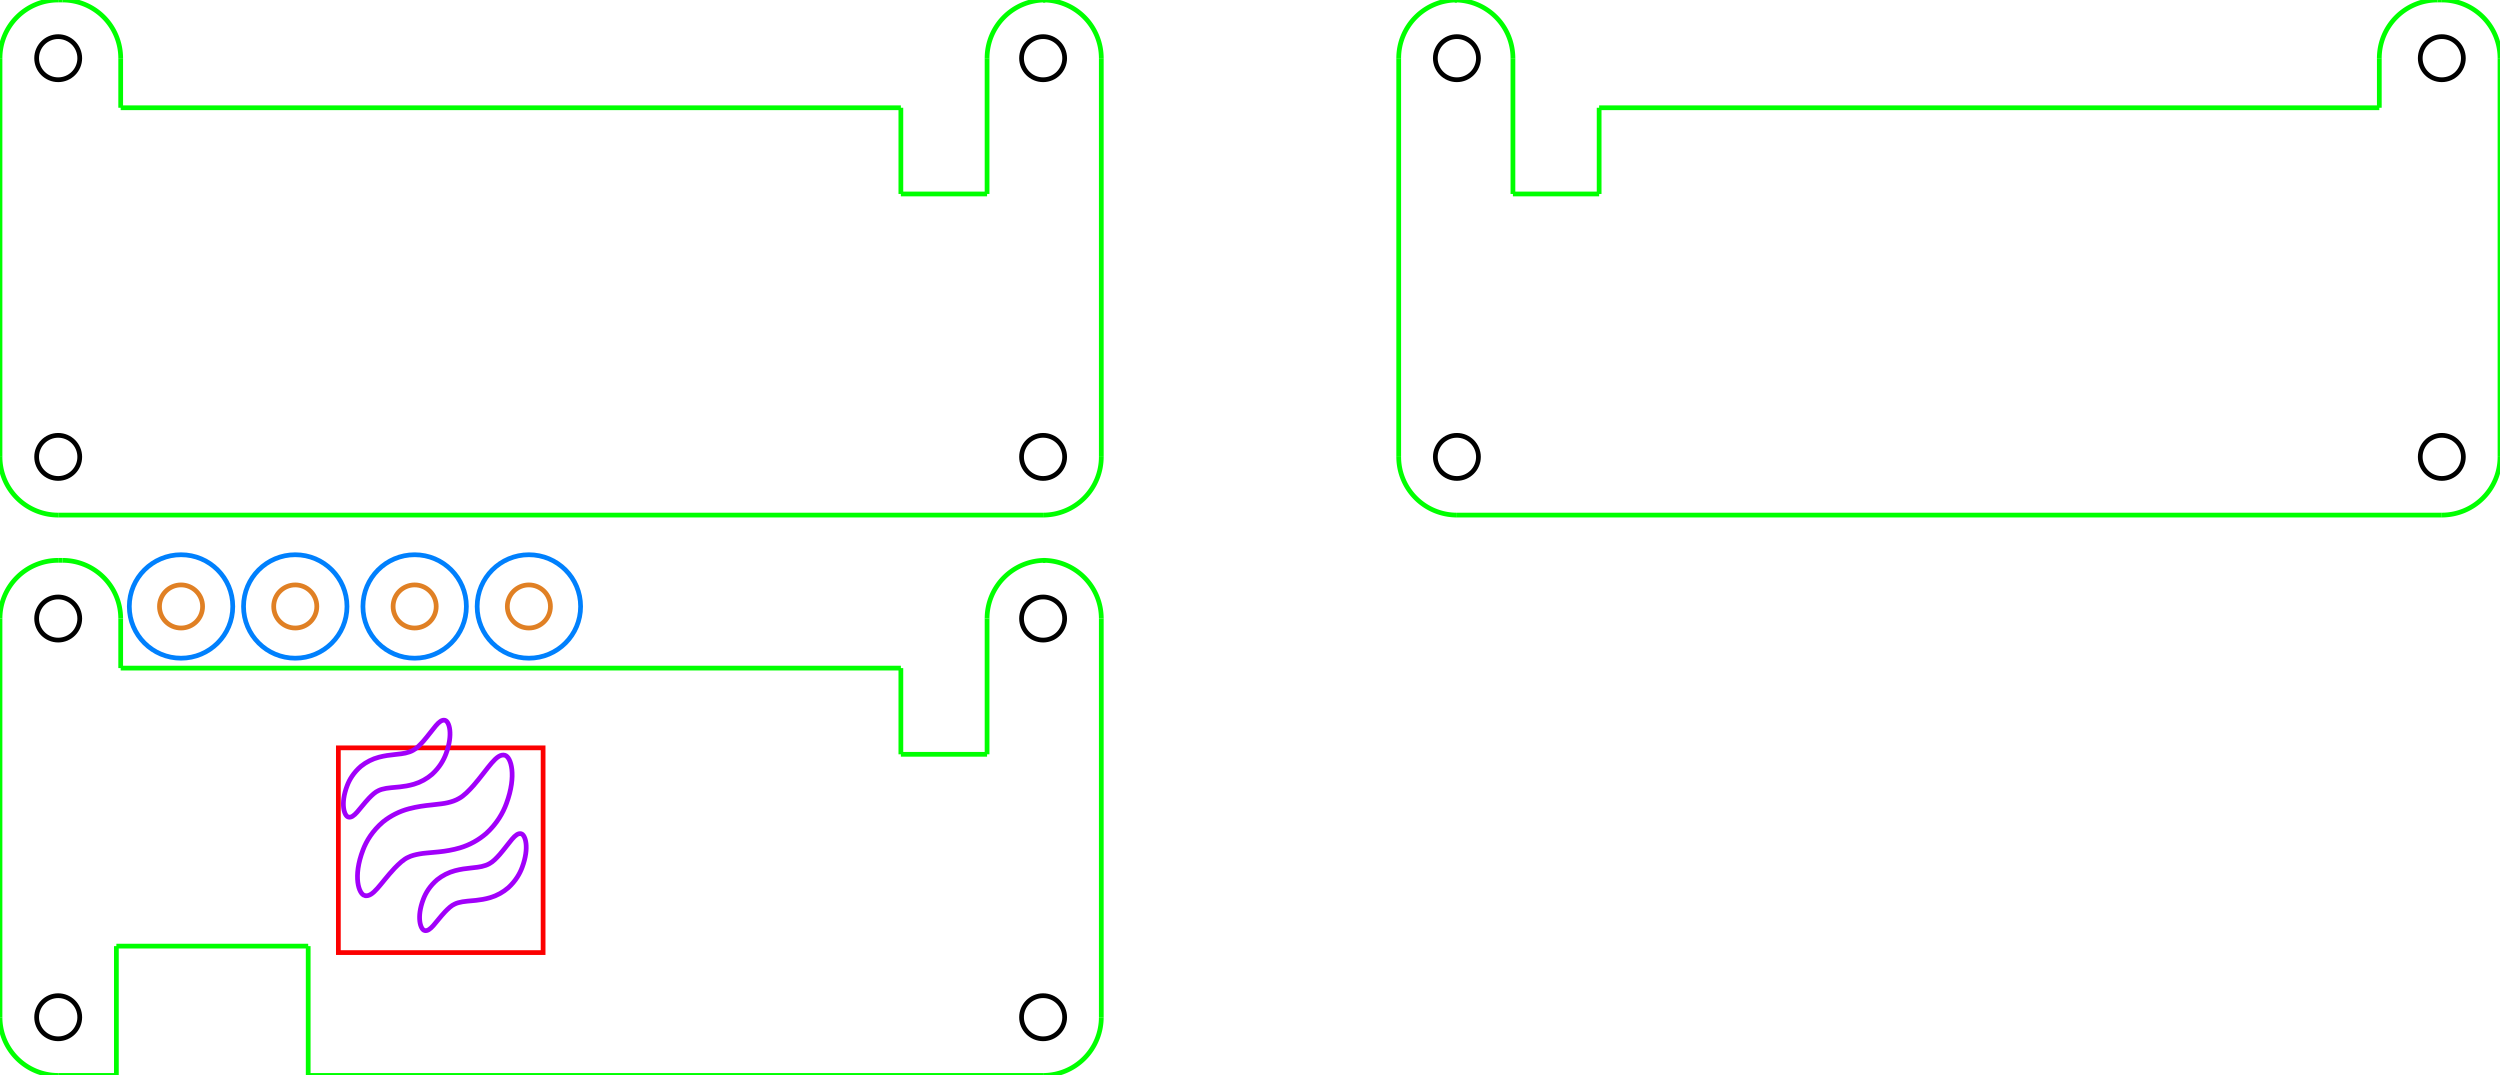 <?xml version="1.0" encoding="UTF-8" standalone="no"?>
<svg
   xmlns:dc="http://purl.org/dc/elements/1.1/"
   xmlns:cc="http://creativecommons.org/ns#"
   xmlns:rdf="http://www.w3.org/1999/02/22-rdf-syntax-ns#"
   xmlns:svg="http://www.w3.org/2000/svg"
   xmlns="http://www.w3.org/2000/svg"
   xmlns:sodipodi="http://sodipodi.sourceforge.net/DTD/sodipodi-0.dtd"
   xmlns:inkscape="http://www.inkscape.org/namespaces/inkscape"
   width="5.8in"
   height="2.495in"
   viewBox="0 0 5.8 2.495"
   id="svg2"
   version="1.1"
   inkscape:version="0.91 r13725"
   sodipodi:docname="PiZeroCase.svg">
  <defs
     id="defs160">
    <inkscape:path-effect
       effect="skeletal"
       id="path-effect4405"
       is_visible="true"
       pattern="M 0,0 1,0"
       copytype="single_stretched"
       prop_scale="1"
       scale_y_rel="false"
       spacing="0"
       normal_offset="0"
       tang_offset="0"
       prop_units="false"
       vertical_pattern="false"
       fuse_tolerance="0" />
    <inkscape:path-effect
       effect="skeletal"
       id="path-effect4372"
       is_visible="true"
       pattern="M 0,5 C 0,2.24 2.24,0 5,0 7.76,0 10,2.24 10,5 10,7.76 7.76,10 5,10 2.24,10 0,7.76 0,5 Z"
       copytype="single_stretched"
       prop_scale="1"
       scale_y_rel="false"
       spacing="0"
       normal_offset="0"
       tang_offset="0"
       prop_units="false"
       vertical_pattern="false"
       fuse_tolerance="0" />
    <inkscape:path-effect
       effect="powerstroke"
       id="path-effect4368"
       is_visible="true"
       offset_points="0,0.006"
       sort_points="true"
       interpolator_type="CubicBezierJohan"
       interpolator_beta="0.2"
       start_linecap_type="zerowidth"
       linejoin_type="round"
       miter_limit="4"
       end_linecap_type="zerowidth"
       cusp_linecap_type="round" />
    <inkscape:path-effect
       fuse_tolerance="0"
       vertical_pattern="false"
       prop_units="false"
       tang_offset="0"
       normal_offset="0"
       spacing="0"
       scale_y_rel="false"
       prop_scale="1"
       copytype="single_stretched"
       pattern="m 0.733,4.97 c 0,-2.76 2.24,-5 5,-5 2.76,0 5,2.24 5,5 0,2.76 -2.24,5 -5,5 -2.76,0 -5,-2.24 -5,-5 z"
       is_visible="true"
       id="path-effect4144"
       effect="skeletal" />
    <inkscape:path-effect
       fuse_tolerance="0"
       vertical_pattern="false"
       prop_units="false"
       tang_offset="0"
       normal_offset="0"
       spacing="0"
       scale_y_rel="false"
       prop_scale="1"
       copytype="single_stretched"
       pattern="M 0,5 C 0,2.24 2.24,0 5,0 7.76,0 10,2.24 10,5 10,7.76 7.76,10 5,10 2.24,10 0,7.76 0,5 Z"
       is_visible="true"
       id="path-effect4140"
       effect="skeletal" />
    <inkscape:path-effect
       fuse_tolerance="0"
       vertical_pattern="false"
       prop_units="false"
       tang_offset="0"
       normal_offset="0"
       spacing="0"
       scale_y_rel="false"
       prop_scale="1"
       copytype="single_stretched"
       pattern="m -18.374,-28.78 c 0,-2.76 2.24,-5 5,-5 2.76,0 5,2.24 5,5 0,2.76 -2.24,5 -5,5 -2.76,0 -5,-2.24 -5,-5 z"
       is_visible="true"
       id="path-effect4144-9"
       effect="skeletal" />
  </defs>
  <sodipodi:namedview
     pagecolor="#ffffff"
     bordercolor="#666666"
     borderopacity="1"
     objecttolerance="10"
     gridtolerance="10"
     guidetolerance="10"
     inkscape:pageopacity="0"
     inkscape:pageshadow="2"
     inkscape:window-width="1280"
     inkscape:window-height="657"
     id="namedview158"
     showgrid="false"
     showborder="false"
     inkscape:object-paths="false"
     inkscape:object-nodes="true"
     inkscape:zoom="1.1149425"
     inkscape:cx="326.17824"
     inkscape:cy="13.84684"
     inkscape:window-x="-8"
     inkscape:window-y="-8"
     inkscape:window-maximized="1"
     inkscape:current-layer="svg2"
     inkscape:snap-nodes="false"
     inkscape:snap-global="false" />
  <path
     inkscape:connector-curvature="0"
     style="fill:none;stroke:#fc0000;stroke-width:0.011;stroke-miterlimit:4;stroke-dasharray:none;stroke-opacity:1;opacity:1"
     id="path28"
     d="m 0.785,2.21 0.475,0 0,-0.475 -0.475,0 0,0.475 z" />
  <circle
     style="fill:none;stroke:#000000;stroke-width:0.011;stroke-miterlimit:4;stroke-dasharray:none"
     id="circle6"
     r="0.05"
     cy="1.435"
     cx="2.42" />
  <circle
     style="fill:none;stroke:#000000;stroke-width:0.011;stroke-miterlimit:4;stroke-dasharray:none"
     id="circle8"
     r="0.05"
     cy="2.36"
     cx="2.42" />
  <circle
     style="fill:none;stroke:#000000;stroke-width:0.011;stroke-miterlimit:4;stroke-dasharray:none"
     id="circle10"
     r="0.05"
     cy="1.435"
     cx="0.135" />
  <circle
     style="fill:none;stroke:#000000;stroke-width:0.011;stroke-miterlimit:4;stroke-dasharray:none"
     id="circle12"
     r="0.05"
     cy="2.36"
     cx="0.135" />
  <path
     inkscape:connector-curvature="0"
     style="fill:none;stroke:#00ff00;stroke-width:0.011;stroke-miterlimit:4;stroke-dasharray:none;stroke-opacity:1"
     id="path14"
     d="M 2.42,2.495 A 0.135,0.135 0 0 0 2.555,2.36" />
  <path
     inkscape:connector-curvature="0"
     style="fill:none;stroke:#00ff00;stroke-width:0.011;stroke-miterlimit:4;stroke-dasharray:none;stroke-opacity:1"
     id="path16"
     d="M 2.555,1.435 A 0.135,0.135 0 0 0 2.42,1.3" />
  <path
     inkscape:connector-curvature="0"
     style="fill:none;stroke:#00ff00;stroke-width:0.011;stroke-miterlimit:4;stroke-dasharray:none;stroke-opacity:1"
     id="path18"
     d="M 0.135,1.3 A 0.135,0.135 0 0 0 0,1.435" />
  <path
     inkscape:connector-curvature="0"
     style="fill:none;stroke:#00ff00;stroke-width:0.011;stroke-miterlimit:4;stroke-dasharray:none;stroke-opacity:1"
     id="path20"
     d="M 0,2.36 A 0.135,0.135 0 0 0 0.135,2.495" />
  <line
     style="fill:none;stroke:#00ff00;stroke-width:0.011;stroke-miterlimit:4;stroke-dasharray:none;stroke-opacity:1"
     id="line22"
     y2="1.435"
     x2="2.555"
     y1="2.36"
     x1="2.555" />
  <line
     style="fill:none;stroke:#00ff00;stroke-width:0.011;stroke-miterlimit:4;stroke-dasharray:none;stroke-opacity:1"
     id="line24"
     y2="2.495"
     x2="0.135"
     y1="2.495"
     x1="0.135" />
  <line
     style="fill:none;stroke:#00ff00;stroke-width:0.011;stroke-miterlimit:4;stroke-dasharray:none;stroke-opacity:1"
     id="line26"
     y2="2.36"
     x2="0"
     y1="1.435"
     x1="0" />
  <line
     style="fill:none;stroke:#00ff00;stroke-width:0.011;stroke-miterlimit:4;stroke-dasharray:none;stroke-opacity:1"
     id="line30"
     y2="1.55"
     x2="2.09"
     y1="1.55"
     x1="0.28" />
  <line
     style="fill:none;stroke:#00ff00;stroke-width:0.011;stroke-miterlimit:4;stroke-dasharray:none;stroke-opacity:1"
     id="line32"
     y2="1.75"
     x2="2.09"
     y1="1.55"
     x1="2.09" />
  <line
     style="fill:none;stroke:#00ff00;stroke-width:0.011;stroke-miterlimit:4;stroke-dasharray:none;stroke-opacity:1"
     id="line34"
     y2="1.75"
     x2="2.29"
     y1="1.75"
     x1="2.09" />
  <line
     style="fill:none;stroke:#00ff00;stroke-width:0.011;stroke-miterlimit:4;stroke-dasharray:none;stroke-opacity:1"
     id="line36"
     y2="2.195"
     x2="0.715"
     y1="2.495"
     x1="0.715" />
  <line
     style="fill:none;stroke:#00ff00;stroke-width:0.011;stroke-miterlimit:4;stroke-dasharray:none;stroke-opacity:1"
     id="line38"
     y2="2.195"
     x2="0.27"
     y1="2.195"
     x1="0.715" />
  <line
     style="fill:none;stroke:#00ff00;stroke-width:0.011;stroke-miterlimit:4;stroke-dasharray:none;stroke-opacity:1"
     id="line40"
     y2="2.495"
     x2="0.27"
     y1="2.195"
     x1="0.27" />
  <line
     style="fill:none;stroke:#00ff00;stroke-width:0.011;stroke-miterlimit:4;stroke-dasharray:none;stroke-opacity:1"
     id="line42"
     y2="2.495"
     x2="0.27"
     y1="2.495"
     x1="0.135" />
  <line
     style="fill:none;stroke:#00ff00;stroke-width:0.011;stroke-miterlimit:4;stroke-dasharray:none;stroke-opacity:1"
     id="line44"
     y2="2.495"
     x2="2.42"
     y1="2.495"
     x1="0.715" />
  <line
     style="fill:none;stroke:#00ff00;stroke-width:0.011;stroke-miterlimit:4;stroke-dasharray:none;stroke-opacity:1"
     id="line46"
     y2="1.55"
     x2="0.28"
     y1="1.435"
     x1="0.28" />
  <line
     style="fill:none;stroke:#00ff00;stroke-width:0.011;stroke-miterlimit:4;stroke-dasharray:none;stroke-opacity:1"
     id="line48"
     y2="1.3"
     x2="0.145"
     y1="1.3"
     x1="0.135" />
  <path
     inkscape:connector-curvature="0"
     style="fill:none;stroke:#00ff00;stroke-width:0.011;stroke-miterlimit:4;stroke-dasharray:none;stroke-opacity:1"
     id="path50"
     d="M 0.28,1.435 A 0.135,0.135 0 0 0 0.145,1.3" />
  <line
     style="fill:none;stroke:#00ff00;stroke-width:0.011;stroke-miterlimit:4;stroke-dasharray:none;stroke-opacity:1"
     id="line52"
     y2="1.75"
     x2="2.29"
     y1="1.435"
     x1="2.29" />
  <line
     style="fill:none;stroke:#00ff00;stroke-width:0.011;stroke-miterlimit:4;stroke-dasharray:none;stroke-opacity:1"
     id="line54"
     y2="1.3"
     x2="2.42"
     y1="1.3"
     x1="2.425" />
  <path
     inkscape:connector-curvature="0"
     style="fill:none;stroke:#00ff00;stroke-width:0.011;stroke-miterlimit:4;stroke-dasharray:none;stroke-opacity:1"
     id="path56"
     d="M 2.29,1.435 A 0.135,0.135 0 0 1 2.425,1.3" />
  <circle
     style="fill:none;stroke:#0080fd;stroke-width:0.011;stroke-miterlimit:4;stroke-dasharray:none;stroke-opacity:1"
     id="circle58"
     r="0.12"
     cy="1.407"
     cx="0.42" />
  <circle
     style="fill:none;stroke:#0080fd;stroke-width:0.011;stroke-miterlimit:4;stroke-dasharray:none;stroke-opacity:1"
     id="circle60"
     r="0.12"
     cy="1.407"
     cx="0.685" />
  <circle
     style="fill:none;stroke:#0080fd;stroke-width:0.011;stroke-miterlimit:4;stroke-dasharray:none;stroke-opacity:1"
     id="circle62"
     r="0.12"
     cy="1.407"
     cx="0.962" />
  <circle
     style="fill:none;stroke:#0080fd;stroke-width:0.011;stroke-miterlimit:4;stroke-dasharray:none;stroke-opacity:1"
     id="circle64"
     r="0.12"
     cy="1.407"
     cx="1.227" />
  <circle
     style="fill:none;stroke:#e08024;stroke-width:0.011;stroke-miterlimit:4;stroke-dasharray:none;stroke-opacity:1"
     id="circle66"
     r="0.05"
     cy="1.407"
     cx="0.42" />
  <circle
     style="fill:none;stroke:#e08024;stroke-width:0.011;stroke-miterlimit:4;stroke-dasharray:none;stroke-opacity:1"
     id="circle68"
     r="0.05"
     cy="1.407"
     cx="0.685" />
  <circle
     style="fill:none;stroke:#e08024;stroke-width:0.011;stroke-miterlimit:4;stroke-dasharray:none;stroke-opacity:1"
     id="circle70"
     r="0.05"
     cy="1.407"
     cx="0.962" />
  <circle
     style="fill:none;stroke:#e08024;stroke-width:0.011;stroke-miterlimit:4;stroke-dasharray:none;stroke-opacity:1"
     id="circle72"
     r="0.05"
     cy="1.407"
     cx="1.227" />
  <circle
     style="fill:none;stroke:#000000;stroke-width:0.011;stroke-miterlimit:4;stroke-dasharray:none"
     id="circle74"
     r="0.05"
     cy="0.135"
     cx="2.42" />
  <circle
     style="fill:none;stroke:#000000;stroke-width:0.011;stroke-miterlimit:4;stroke-dasharray:none"
     id="circle76"
     r="0.05"
     cy="1.06"
     cx="2.42" />
  <circle
     style="fill:none;stroke:#000000;stroke-width:0.011;stroke-miterlimit:4;stroke-dasharray:none"
     id="circle78"
     r="0.05"
     cy="0.135"
     cx="0.135" />
  <circle
     style="fill:none;stroke:#000000;stroke-width:0.011;stroke-miterlimit:4;stroke-dasharray:none"
     id="circle80"
     r="0.05"
     cy="1.06"
     cx="0.135" />
  <path
     inkscape:connector-curvature="0"
     style="fill:none;stroke:#00ff00;stroke-width:0.011;stroke-miterlimit:4;stroke-dasharray:none;stroke-opacity:1"
     id="path82"
     d="M 2.42,1.195 A 0.135,0.135 0 0 0 2.555,1.06" />
  <path
     inkscape:connector-curvature="0"
     style="fill:none;stroke:#00ff00;stroke-width:0.011;stroke-miterlimit:4;stroke-dasharray:none;stroke-opacity:1"
     id="path84"
     d="M 2.555,0.135 A 0.135,0.135 0 0 0 2.42,0" />
  <path
     inkscape:connector-curvature="0"
     style="fill:none;stroke:#00ff00;stroke-width:0.011;stroke-miterlimit:4;stroke-dasharray:none;stroke-opacity:1"
     id="path86"
     d="M 0.135,0 A 0.135,0.135 0 0 0 0,0.135" />
  <path
     inkscape:connector-curvature="0"
     style="fill:none;stroke:#00ff00;stroke-width:0.011;stroke-miterlimit:4;stroke-dasharray:none;stroke-opacity:1"
     id="path88"
     d="M 0,1.06 A 0.135,0.135 0 0 0 0.135,1.195" />
  <line
     style="fill:none;stroke:#00ff00;stroke-width:0.011;stroke-miterlimit:4;stroke-dasharray:none;stroke-opacity:1"
     id="line90"
     y2="0.135"
     x2="2.555"
     y1="1.06"
     x1="2.555" />
  <line
     style="fill:none;stroke:#00ff00;stroke-width:0.011;stroke-miterlimit:4;stroke-dasharray:none;stroke-opacity:1"
     id="line92"
     y2="1.195"
     x2="0.135"
     y1="1.195"
     x1="0.135" />
  <line
     style="fill:none;stroke:#00ff00;stroke-width:0.011;stroke-miterlimit:4;stroke-dasharray:none;stroke-opacity:1"
     id="line94"
     y2="1.06"
     x2="0"
     y1="0.135"
     x1="0" />
  <line
     style="fill:none;stroke:#00ff00;stroke-width:0.011;stroke-miterlimit:4;stroke-dasharray:none;stroke-opacity:1"
     id="line96"
     y2="0.25"
     x2="2.09"
     y1="0.25"
     x1="0.28" />
  <line
     style="fill:none;stroke:#00ff00;stroke-width:0.011;stroke-miterlimit:4;stroke-dasharray:none;stroke-opacity:1"
     id="line98"
     y2="0.45"
     x2="2.09"
     y1="0.25"
     x1="2.09" />
  <line
     style="fill:none;stroke:#00ff00;stroke-width:0.011;stroke-miterlimit:4;stroke-dasharray:none;stroke-opacity:1"
     id="line100"
     y2="0.45"
     x2="2.29"
     y1="0.45"
     x1="2.09" />
  <line
     style="fill:none;stroke:#00ff00;stroke-width:0.011;stroke-miterlimit:4;stroke-dasharray:none;stroke-opacity:1"
     id="line102"
     y2="0.25"
     x2="0.28"
     y1="0.135"
     x1="0.28" />
  <line
     style="fill:none;stroke:#00ff00;stroke-width:0.011;stroke-miterlimit:4;stroke-dasharray:none;stroke-opacity:1"
     id="line104"
     y2="0"
     x2="0.145"
     y1="0"
     x1="0.135" />
  <path
     inkscape:connector-curvature="0"
     style="fill:none;stroke:#00ff00;stroke-width:0.011;stroke-miterlimit:4;stroke-dasharray:none;stroke-opacity:1"
     id="path106"
     d="M 0.28,0.135 A 0.135,0.135 0 0 0 0.145,0" />
  <line
     style="fill:none;stroke:#00ff00;stroke-width:0.011;stroke-miterlimit:4;stroke-dasharray:none;stroke-opacity:1"
     id="line108"
     y2="0.45"
     x2="2.29"
     y1="0.135"
     x1="2.29" />
  <line
     style="fill:none;stroke:#00ff00;stroke-width:0.011;stroke-miterlimit:4;stroke-dasharray:none;stroke-opacity:1"
     id="line110"
     y2="0"
     x2="2.42"
     y1="0"
     x1="2.425" />
  <path
     inkscape:connector-curvature="0"
     style="fill:none;stroke:#00ff00;stroke-width:0.011;stroke-miterlimit:4;stroke-dasharray:none;stroke-opacity:1"
     id="path112"
     d="M 2.29,0.135 A 0.135,0.135 0 0 1 2.425,0" />
  <line
     style="fill:none;stroke:#00ff00;stroke-width:0.011;stroke-miterlimit:4;stroke-dasharray:none;stroke-opacity:1"
     id="line114"
     y2="1.195"
     x2="2.42"
     y1="1.195"
     x1="0.135" />
  <circle
     style="fill:none;stroke:#000000;stroke-width:0.011;stroke-miterlimit:4;stroke-dasharray:none"
     id="circle116"
     r="0.05"
     cy="0.135"
     cx="3.38" />
  <circle
     style="fill:none;stroke:#000000;stroke-width:0.011;stroke-miterlimit:4;stroke-dasharray:none"
     id="circle118"
     r="0.05"
     cy="1.06"
     cx="3.38" />
  <circle
     style="fill:none;stroke:#000000;stroke-width:0.011;stroke-miterlimit:4;stroke-dasharray:none"
     id="circle120"
     r="0.05"
     cy="0.135"
     cx="5.665" />
  <circle
     style="fill:none;stroke:#000000;stroke-width:0.011;stroke-miterlimit:4;stroke-dasharray:none"
     id="circle122"
     r="0.05"
     cy="1.06"
     cx="5.665" />
  <path
     inkscape:connector-curvature="0"
     style="fill:none;stroke:#00ff00;stroke-width:0.011;stroke-miterlimit:4;stroke-dasharray:none;stroke-opacity:1"
     id="path124"
     d="M 3.38,1.195 A 0.135,0.135 0 0 1 3.245,1.06" />
  <path
     inkscape:connector-curvature="0"
     style="fill:none;stroke:#00ff00;stroke-width:0.011;stroke-miterlimit:4;stroke-dasharray:none;stroke-opacity:1"
     id="path126"
     d="M 3.245,0.135 A 0.135,0.135 0 0 1 3.38,0" />
  <path
     inkscape:connector-curvature="0"
     style="fill:none;stroke:#00ff00;stroke-width:0.011;stroke-miterlimit:4;stroke-dasharray:none;stroke-opacity:1"
     id="path128"
     d="M 5.665,0 A 0.135,0.135 0 0 1 5.8,0.135" />
  <path
     inkscape:connector-curvature="0"
     style="fill:none;stroke:#00ff00;stroke-width:0.011;stroke-miterlimit:4;stroke-dasharray:none;stroke-opacity:1"
     id="path130"
     d="M 5.8,1.06 A 0.135,0.135 0 0 1 5.665,1.195" />
  <line
     style="fill:none;stroke:#00ff00;stroke-width:0.011;stroke-miterlimit:4;stroke-dasharray:none;stroke-opacity:1"
     id="line132"
     y2="0.135"
     x2="3.245"
     y1="1.06"
     x1="3.245" />
  <line
     style="fill:none;stroke:#00ff00;stroke-width:0.011;stroke-miterlimit:4;stroke-dasharray:none;stroke-opacity:1"
     id="line134"
     y2="1.195"
     x2="5.665"
     y1="1.195"
     x1="5.665" />
  <line
     style="fill:none;stroke:#00ff00;stroke-width:0.011;stroke-miterlimit:4;stroke-dasharray:none;stroke-opacity:1"
     id="line136"
     y2="1.06"
     x2="5.8"
     y1="0.135"
     x1="5.8" />
  <line
     style="fill:none;stroke:#00ff00;stroke-width:0.011;stroke-miterlimit:4;stroke-dasharray:none;stroke-opacity:1"
     id="line138"
     y2="0.25"
     x2="3.71"
     y1="0.25"
     x1="5.52" />
  <line
     style="fill:none;stroke:#00ff00;stroke-width:0.011;stroke-miterlimit:4;stroke-dasharray:none;stroke-opacity:1"
     id="line140"
     y2="0.45"
     x2="3.71"
     y1="0.25"
     x1="3.71" />
  <line
     style="fill:none;stroke:#00ff00;stroke-width:0.011;stroke-miterlimit:4;stroke-dasharray:none;stroke-opacity:1"
     id="line142"
     y2="0.45"
     x2="3.51"
     y1="0.45"
     x1="3.71" />
  <line
     style="fill:none;stroke:#00ff00;stroke-width:0.011;stroke-miterlimit:4;stroke-dasharray:none;stroke-opacity:1"
     id="line144"
     y2="0.25"
     x2="5.52"
     y1="0.135"
     x1="5.52" />
  <line
     style="fill:none;stroke:#00ff00;stroke-width:0.011;stroke-miterlimit:4;stroke-dasharray:none;stroke-opacity:1"
     id="line146"
     y2="0"
     x2="5.655"
     y1="0"
     x1="5.665" />
  <path
     inkscape:connector-curvature="0"
     style="fill:none;stroke:#00ff00;stroke-width:0.011;stroke-miterlimit:4;stroke-dasharray:none;stroke-opacity:1"
     id="path148"
     d="M 5.52,0.135 A 0.135,0.135 0 0 1 5.655,0" />
  <line
     style="fill:none;stroke:#00ff00;stroke-width:0.011;stroke-miterlimit:4;stroke-dasharray:none;stroke-opacity:1"
     id="line150"
     y2="0.45"
     x2="3.51"
     y1="0.135"
     x1="3.51" />
  <line
     style="fill:none;stroke:#00ff00;stroke-width:0.011;stroke-miterlimit:4;stroke-dasharray:none;stroke-opacity:1"
     id="line152"
     y2="0"
     x2="3.38"
     y1="0"
     x1="3.375" />
  <path
     inkscape:connector-curvature="0"
     style="fill:none;stroke:#00ff00;stroke-width:0.011;stroke-miterlimit:4;stroke-dasharray:none;stroke-opacity:1"
     id="path154"
     d="M 3.51,0.135 A 0.135,0.135 0 0 0 3.375,0" />
  <line
     style="fill:none;stroke:#00ff00;stroke-width:0.011;stroke-miterlimit:4;stroke-dasharray:none;stroke-opacity:1"
     id="line156"
     y2="1.195"
     x2="3.38"
     y1="1.195"
     x1="5.665" />
  <g
     id="layer1"
     inkscape:label="Layer 1"
     transform="matrix(0.011,0,0,0.011,-0.325,-3.778)"
     style="opacity:1;fill:none;stroke:#a100fa;stroke-width:1;stroke-miterlimit:4;stroke-dasharray:none;stroke-opacity:1">
    <path
       sodipodi:nodetypes="cc"
       inkscape:connector-curvature="0"
       inkscape:original-d="m 106.4477,532.33266 c 7.07989,-26.42251 22.03357,-1.40384 29.58457,-29.58457"
       inkscape:path-effect="#path-effect4144"
       id="path4142"
       d="m 106.448,532.333 c -1.211,-0.325 -2.513,-3.965 -0.338,-9.633 0,0 0,0 0,0 0.706,-1.864 1.986,-4.003 4.206,-5.897 1.619,-1.297 3.493,-2.249 5.49,-2.772 1.756,-0.46 3.339,-0.664 4.748,-0.803 0.19,-0.023 0.375,-0.044 0.557,-0.065 1.149,-0.13 2.062,-0.218 2.807,-0.399 0.917,-0.205 1.742,-0.497 2.408,-0.891 1.062,-0.556 2.132,-1.683 3.1,-2.766 3.119,-3.594 4.806,-6.842 6.608,-6.359 1.283,0.344 2.526,4.237 0.31,10.197 -0.714,1.957 -1.996,4.221 -4.228,6.269 -1.594,1.388 -3.494,2.455 -5.592,3.074 -1.554,0.448 -3.005,0.686 -4.332,0.825 -0.211,0.022 -0.417,0.041 -0.617,0.059 -1.493,0.158 -2.588,0.206 -3.521,0.379 -0.944,0.171 -1.749,0.378 -2.377,0.698 -0.971,0.409 -1.984,1.371 -2.901,2.313 0,0 0,0 0,0 -3.017,3.207 -4.565,6.242 -6.327,5.77 z"
       style="fill:none;fill-rule:evenodd;stroke:#a100fa;stroke-width:1;stroke-linecap:butt;stroke-linejoin:miter;stroke-miterlimit:4;stroke-dasharray:none;stroke-opacity:1" />
    <path
       inkscape:connector-curvature="0"
       id="path4142-5"
       d="m 103.008,515.776 c -0.835,-0.224 -1.733,-2.734 -0.233,-6.642 0,2e-5 0,0 0,0 0.487,-1.285 1.369,-2.76 2.9,-4.066 1.116,-0.894 2.408,-1.55 3.786,-1.911 1.211,-0.317 2.303,-0.458 3.274,-0.554 0.131,-0.016 0.259,-0.03 0.384,-0.045 0.792,-0.089 1.422,-0.151 1.935,-0.275 0.632,-0.141 1.201,-0.342 1.66,-0.614 0.732,-0.383 1.47,-1.16 2.137,-1.907 2.151,-2.478 3.314,-4.718 4.556,-4.385 0.885,0.237 1.742,2.922 0.214,7.031 -0.492,1.349 -1.377,2.91 -2.915,4.323 -1.099,0.957 -2.409,1.693 -3.856,2.12 -1.071,0.309 -2.072,0.473 -2.987,0.569 -0.145,0.015 -0.287,0.029 -0.425,0.04 -1.03,0.109 -1.784,0.142 -2.428,0.261 -0.651,0.118 -1.206,0.261 -1.639,0.482 -0.669,0.282 -1.368,0.945 -2,1.595 0,0 0,0 0,0 -2.08,2.212 -3.148,4.304 -4.362,3.978 z"
       style="fill:none;fill-rule:evenodd;stroke:#a100fa;stroke-width:1;stroke-linecap:butt;stroke-linejoin:miter;stroke-miterlimit:4;stroke-dasharray:none;stroke-opacity:1" />
    <path
       inkscape:connector-curvature="0"
       id="path4142-5-1"
       d="m 119.079,539.704 c -0.835,-0.224 -1.733,-2.734 -0.233,-6.642 0,2e-5 0,0 0,0 0.487,-1.285 1.369,-2.76 2.9,-4.066 1.116,-0.894 2.408,-1.55 3.786,-1.911 1.211,-0.317 2.303,-0.458 3.274,-0.554 0.131,-0.016 0.259,-0.03 0.384,-0.045 0.792,-0.089 1.422,-0.151 1.935,-0.275 0.632,-0.141 1.201,-0.342 1.66,-0.614 0.732,-0.383 1.47,-1.16 2.137,-1.907 2.151,-2.478 3.314,-4.718 4.556,-4.385 0.885,0.237 1.742,2.922 0.214,7.031 -0.492,1.349 -1.377,2.91 -2.915,4.323 -1.099,0.957 -2.409,1.693 -3.856,2.12 -1.071,0.309 -2.072,0.473 -2.987,0.569 -0.145,0.015 -0.287,0.029 -0.425,0.04 -1.03,0.109 -1.784,0.142 -2.428,0.261 -0.651,0.118 -1.206,0.261 -1.639,0.482 -0.669,0.282 -1.368,0.945 -2,1.595 0,0 0,0 0,0 -2.08,2.212 -3.148,4.304 -4.362,3.978 z"
       style="fill:none;fill-rule:evenodd;stroke:#a100fa;stroke-width:1;stroke-linecap:butt;stroke-linejoin:miter;stroke-miterlimit:4;stroke-dasharray:none;stroke-opacity:1" />
  </g>
</svg>
